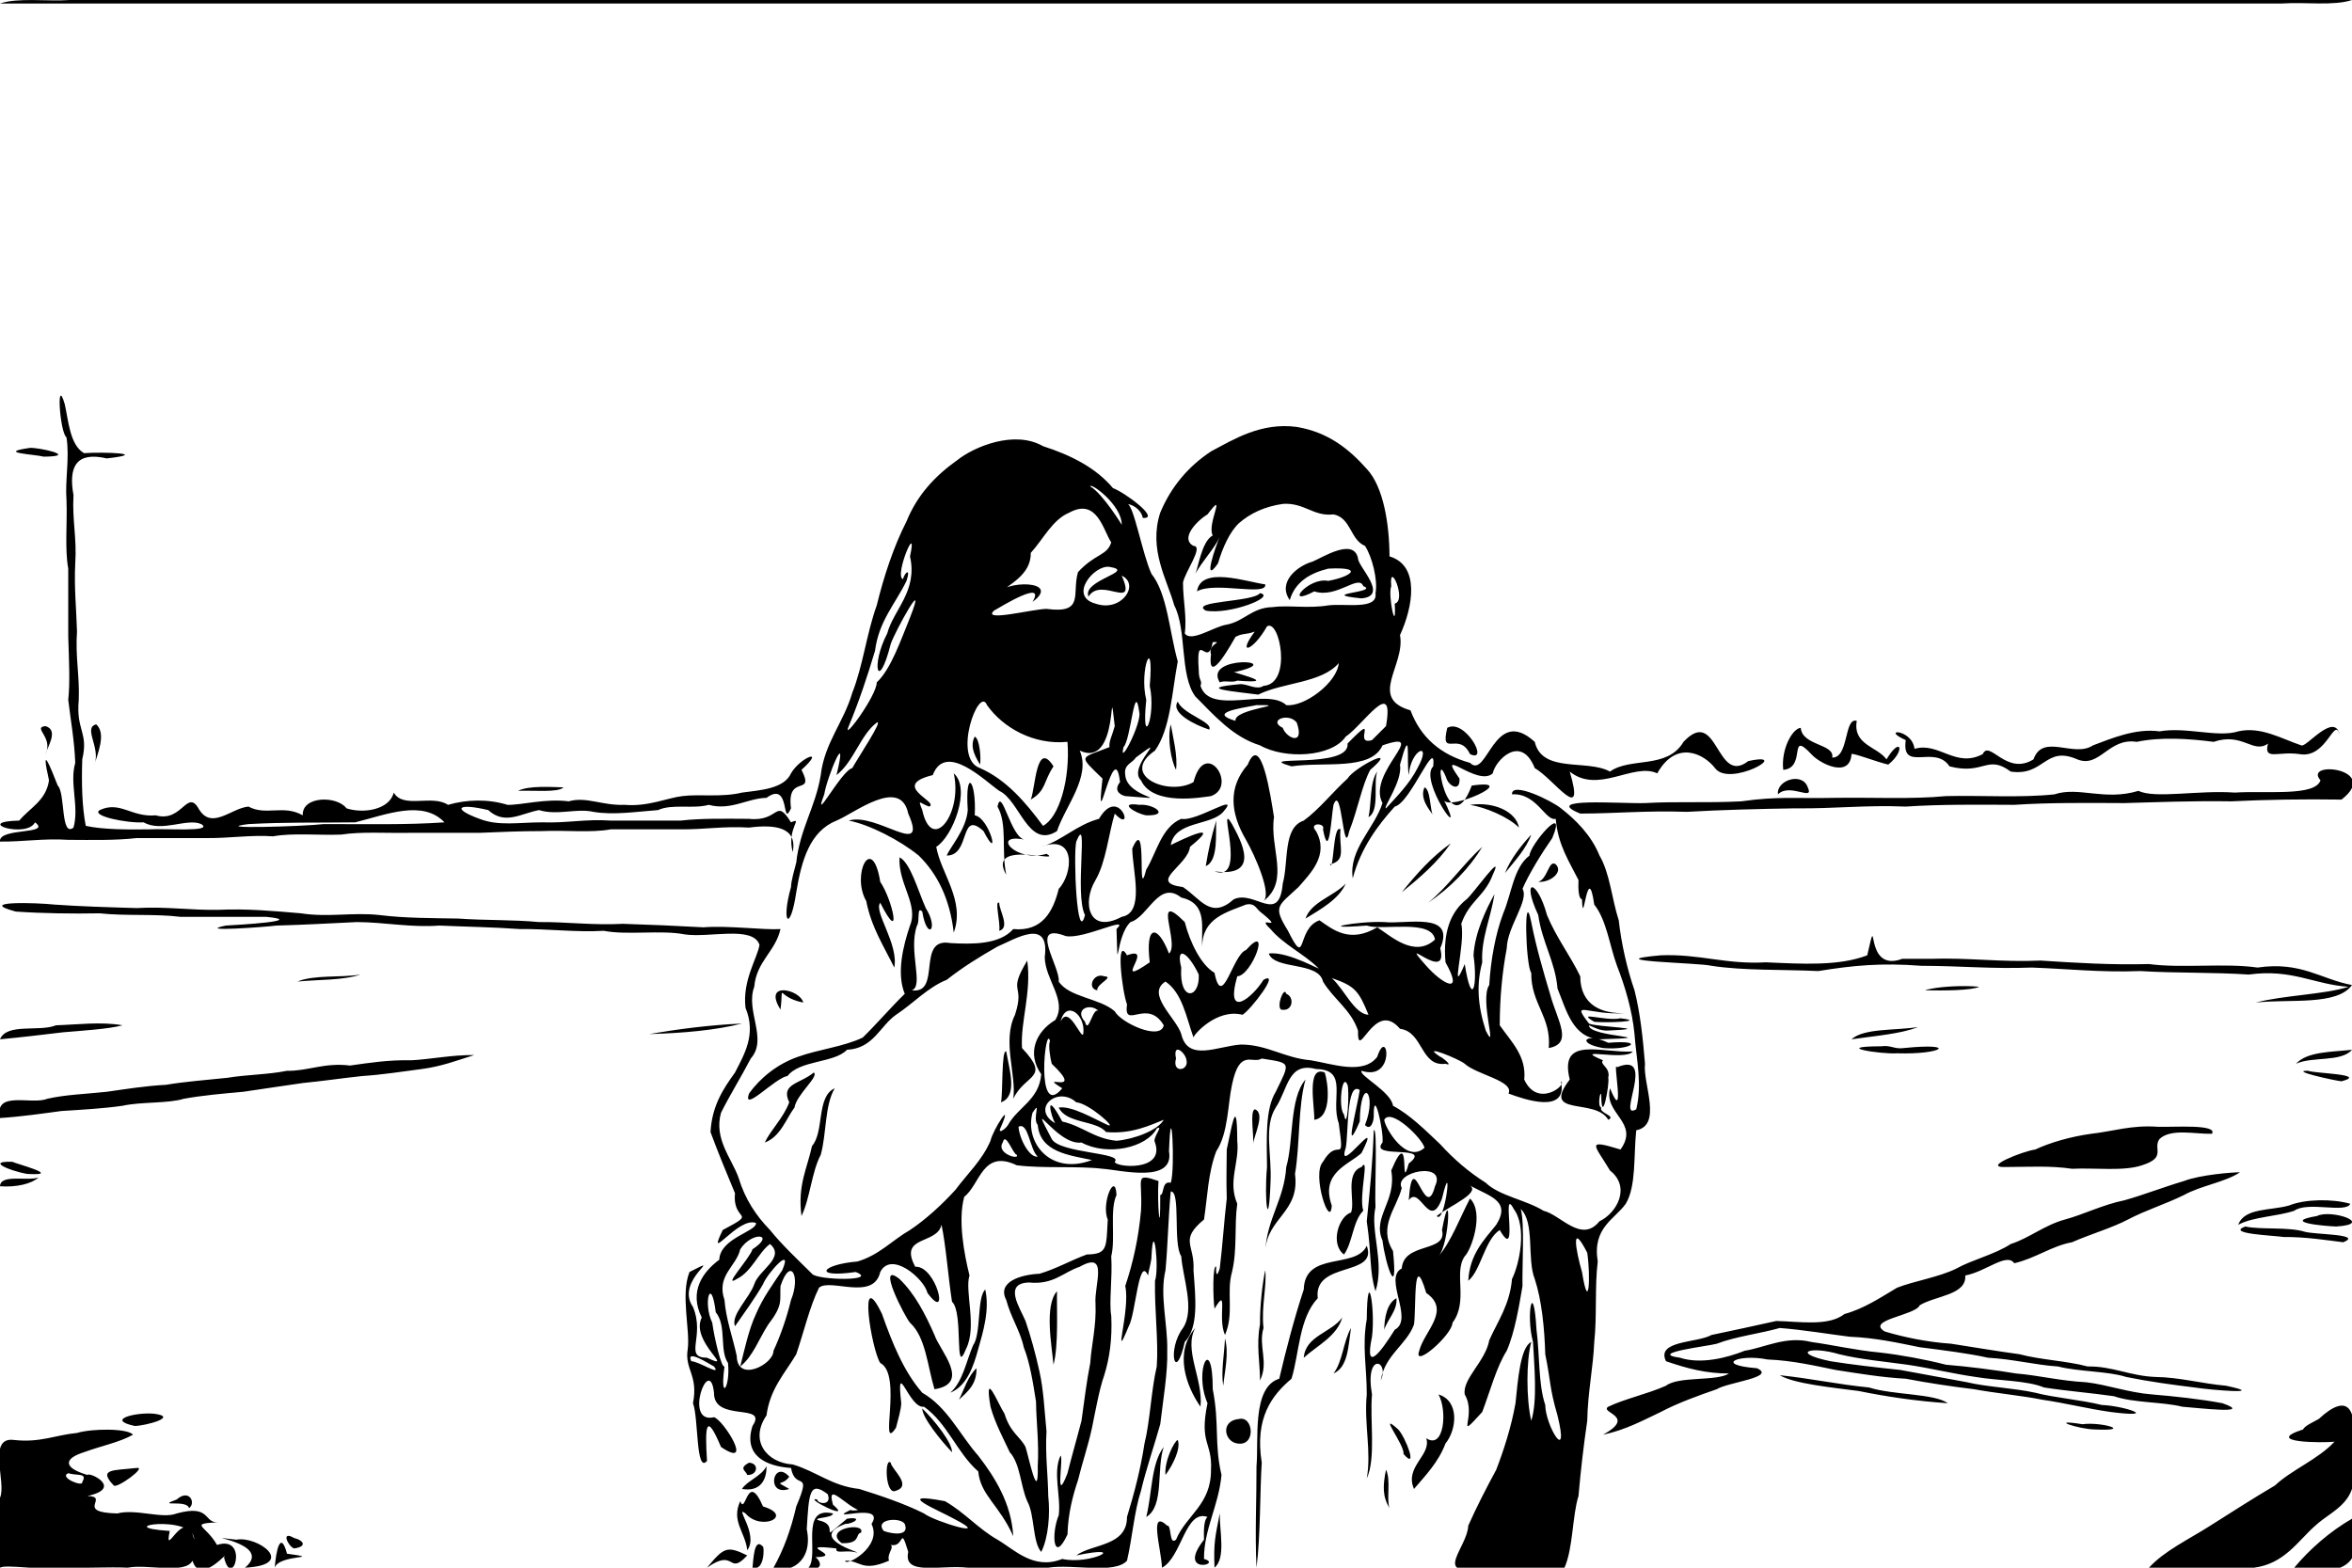<?xml version='1.0' encoding='utf-8'?>
<!-- Generator: imaengine 6.0   -->
<svg xmlns:xlink="http://www.w3.org/1999/xlink" xmlns="http://www.w3.org/2000/svg" viewBox="0,0,1344,896" style="enable-background:new 0 0 1344 896;" version="1.1">
<defs/>
<g id="layer0">
<path d="M0,896C3.507,893.924 23.862,897.682 35,896C48.797,896.337 61.914,895.495 73,896C84.301,893.766 105.771,900.016 110,892C114.419,906.758 131.985,884.52 128,890C132.692,909.704 142.642,876.983 124,883C117.541,871.521 107.39,871.015 125,870C116.017,870.889 120.985,859.551 101,865C92.671,868.313 77.801,862.179 67,865C42.2,864.391 63.157,855.489 50,855C70.664,850.54 51.039,841.13 50,843C36.11,838.951 36.231,833.711 48,830C58.785,826.061 67.879,824.509 76,820C72.941,816.243 52.434,816.423 44,819C31.8,820.132 23.009,824.677 8,823C-7.595,820.94 3.867,847.622 0,856C0,869.332 0,882.668 0,896ZM140,896C170.287,894.458 147.166,877.62 135,880C108.035,876.936 157.766,881.199 140,896ZM157,896C159.476,888.17 185.936,891.063 164,888C160.242,873.945 157.651,886.803 157,896ZM404,896C420.514,884.332 415.81,901.062 427,889C415.306,883.244 413.568,884.506 404,896ZM430,896C437.113,898.132 436.646,883.877 436,884C430.891,878.288 430.537,891.171 430,896ZM442,896C450.392,899.641 464.967,893.088 461,874C462.247,853.48 462.499,845.995 473,854C475.586,861.025 466.749,859.393 467,857C458.263,855.284 488.232,870.463 476,860C471.14,843.026 489.089,869.07 497,863C495.053,860.902 488.753,864.376 486,863C470.564,870.38 506.599,857.825 498,871C504.538,884.182 482.679,895.777 483,892C491.825,891.768 492.268,898.786 508,892C506.706,887.834 511.055,884.833 509,883C517.039,884.749 514.103,870.944 519,887C515.841,900.965 537.504,894.222 553,896C564.822,896.083 584.202,896.015 599,896C613.012,893.767 636.881,899.872 644,892C647.032,879.034 648.083,864.082 652,852C655.135,838.891 659.741,825.732 663,814C664.554,800.742 667.38,784.119 667,772C667.322,756.643 662.546,740.176 666,726C667.347,711.349 667.607,695.605 669,681C674.867,680.617 670.11,710.787 675,718C675.786,729.926 682.978,748.387 676,759C666.716,771.271 671.529,791.41 677,767C685.185,758.451 683.079,741.216 682,726C682.805,710.961 673.652,708.961 688,697C690.007,683.984 690.271,670.53 695,658C701.938,647.582 701.512,631.258 704,620C708.37,598.774 715.644,608.378 721,605C737.879,607.71 737.472,606.659 729,624C722.913,633.911 723.85,650.852 724,667C722.259,686.814 724.961,704.842 726,676C726.912,660.283 721.978,643.936 729,633C736.04,622.425 735.968,606.727 752,611C770.941,611.271 760.04,628.265 765,642C768.572,667.897 764.844,648.714 756,664C749.294,671.188 760.254,703.33 761,689C754.329,670.148 770.876,665.66 778,659C790.811,633.795 763.249,673.79 769,656C770.586,648.662 769.228,617.537 777,623C775.839,631.781 767.159,663.717 777,641C777.486,613.945 787.248,624.792 780,643C783.285,646.508 785,640.874 785,638C784.787,619.94 790.862,646.852 790,653C781.832,662.829 819.558,653.721 805,665C799.653,684.117 806.711,641.054 795,669C798.185,686.642 783.997,695.431 790,709C791.618,722.647 798.997,744.185 796,715C787.365,700.857 797.992,690.779 801,679C795.986,669.582 827.094,663.427 820,678C814.235,700.123 807.338,652.99 805,686C811.321,676.962 816.885,704.107 824,685C830.425,658.141 825.697,700.761 821,695C828.497,689.061 847.794,681.161 839,677C850.387,683.702 863.946,685.785 855,700C847.865,708.864 839.866,716.868 839,732C846.212,726.316 848.355,708.506 857,703C868.407,722.892 857.467,676.626 865,691C872.722,701.38 868.218,722.634 864,731C862.722,745.72 855.937,754.938 851,766C848.883,778.077 835.49,788.116 837,797C844.311,809.369 830.63,824.924 847,807C851.456,795.212 855.165,781.156 861,772C865.619,761.483 868.175,745.788 870,735C869.708,723.966 871.344,699.354 869,691C877.185,698.814 872.426,719.576 877,731C881.022,743.222 882.592,759.417 883,774C886.28,789.912 885.263,792.737 890,809C897.04,837.718 883.137,814.998 883,803C878.963,791.039 879.883,774.116 878,760C876.24,729.617 871.781,751.398 876,767C876.658,780.271 878.705,800.568 875,812C872.122,799.817 872.088,777.731 875,767C868.744,769.972 867.341,789.065 866,802C863.555,815.8 859.161,829.17 855,840C849.386,850.384 843.926,860.928 839,872C838.6,884.261 818.352,901.608 846,896C861.998,896 878.002,896 894,896C898.981,884.737 898.404,866.395 902,855C903.261,840.263 904.966,825.965 907,812C907.258,796.014 910.422,781.413 911,767C912.613,752.615 911.211,735.21 913,721C909.786,701.542 922.832,696.823 929,688C935.059,678.061 933.442,660.441 935,646C950.106,643.061 938.618,619.07 940,608C938.783,593.218 937.239,578.759 934,566C929.818,553.938 926.502,539.489 925,526C921.065,513.937 919.946,499.052 914,489C909.341,477.414 900.437,468.554 892,462C886.84,457.712 863.576,446.322 864,454C878.119,453.121 883.137,469.526 889,468C890.19,482.809 896.661,492.341 902,503C901.799,507.28 901.868,513.581 904,514C904.618,532.736 907.175,490.38 911,517C918.083,525.915 919.706,540.296 924,552C928.562,563.682 932.675,577.334 934,591C935.097,605.776 938.498,619.75 935,634C923.371,640.925 947.02,600.373 924,610C921.302,604.859 929.098,644.124 920,622C916.217,636.716 937.17,641.432 926,657C905.624,650.747 911.223,654.287 920,669C932.132,678.508 923.85,693.343 914,698C903.603,710.864 891.771,694.243 882,692C871.981,685.775 856.559,683.432 849,676C839.187,669.815 830.612,662.386 823,654C814.645,646.111 805.797,637.194 796,632C794.93,623.914 776.386,614.651 778,612C797.757,618.449 792.986,585.614 787,604C779.012,614.635 761.115,607.941 749,606C734.014,604.742 724.022,596.969 709,597C695.555,597.976 678.758,607.038 675,591C672.363,582.105 654.521,568.122 666,561C675.539,567.459 677.82,581.181 682,593C681.83,591.615 695.27,576.165 710,580C714.802,577.099 732.042,554.544 722,560C715.801,570.069 699.761,583.412 707,558C715.412,557.731 726.859,526.278 712,543C704.45,545.439 698.356,577.854 694,556C686.426,551.668 680.018,538.765 677,527C657.852,507.804 674.393,539.517 668,545C661.889,528.899 654.279,527.481 657,550C634.073,565.826 660.746,539.762 644,546C637.382,534.222 641.199,566.89 644,574C641.957,589.14 655.529,570.067 665,586C663.122,595.106 640.333,584.444 637,578C628.342,570.413 610.908,570.083 605,561C605.789,552.266 587.475,526.805 609,535C619.208,537.04 646.478,522.713 638,531C639.045,561.735 637.212,535.155 646,527C656.077,524.195 662.118,502.701 675,513C690.603,516.441 686.154,530.823 687,541C686.954,524.709 701.29,521.281 712,517C717.063,515.937 717.747,519.253 720,521C735.969,533.843 716.371,521.873 726,531C733.431,539.813 745.503,545.506 753,553C757.28,556.196 736.112,543.363 725,545C728.436,554.46 753.418,549.432 756,561C761.977,571.022 771.977,577.025 776,589C775.688,608.234 785.231,570.429 800,588C813.402,589.735 811.585,609.802 826,608C831.172,609.807 823.524,603.86 823,604C810.615,595.88 833.923,605.309 837,608C843.809,614.236 865.44,617.845 862,625C870.779,628.251 895.982,637.136 892,618C895.778,619.95 878.582,633.63 871,617C872.309,603.594 863.641,595.488 857,586C857.021,570.023 858.458,555.456 861,542C861.248,529.628 873.962,514.558 870,508C873.5,499.761 880.904,487.717 887,479C895.916,457.561 874.168,482.955 874,489C864.849,495.848 863.787,510.789 859,522C854.542,533.787 851.819,548.828 851,563C845.291,571.097 856.239,603.394 849,589C844.282,574.458 843.671,562.193 847,550C846.182,536.647 851.925,524.519 854,511C849.432,519.328 842.807,532.656 842,546C844.554,563.791 840.976,576.519 837,551C827.964,572.311 837.655,539.406 835,528C839.729,514.664 848.243,512.495 853,500C860.196,484.745 841.239,511.664 838,514C829.088,521.086 824.45,532.452 826,550C837.029,569.646 823.782,562 815,552C797.314,532.056 828.18,563.024 823,542C832.148,520.671 803.359,528.425 791,527C775.722,526.288 749.644,531.432 781,529C789.893,532.082 818.161,525.056 820,537C808.213,547.911 794.3,534.576 787,530C771.215,539.379 761.582,531.255 754,526C740.533,530.656 747.075,554.346 736,532C727.201,517.778 730.257,517.986 742,507C748.795,499.16 759.65,488.683 752,475C747.41,469.979 757.671,470.187 756,474C759.575,492.827 760.738,466.455 762,460C766.801,446.968 767.567,491.686 771,475C775.927,462.571 778.2,448.945 783,440C800.507,424.951 773.671,438.717 770,445C761.484,452.729 753.69,462.699 745,469C732.979,472.977 736.448,492.45 733,505C730.892,528.793 716.85,508.408 705,514C691.908,525.624 686.27,513.905 676,507C655.43,504.368 678.767,494.878 680,484C699.158,468.512 676.453,479.26 669,483C671.304,469.059 692.029,472.02 699,464C709.446,452.019 683.715,469.815 675,468C663.557,472.802 660.757,487.766 655,497C649.438,518.363 656.108,463.968 647,485C647.138,497.678 654.375,521.713 641,524C621.986,534.142 618.24,515.833 626,503C632,492.755 633.51,476.501 637,465C649.062,477.832 639.602,448.207 628,468C615.159,471.403 606.629,480.638 595,484C615.171,476.264 613.133,499.47 605,508C601.764,521.008 595.584,532.593 579,531C571.143,539.94 555.586,539.726 543,539C523.287,535.531 538.393,568.402 521,566C528.164,563.693 518.84,543.256 524,529C525.796,526.537 523.677,517.63 527,521C529.788,538.081 536.696,531.179 529,519C524.586,509.138 520.222,493.006 514,490C513.196,505.331 525.001,516.867 520,529C516.158,540.318 512.141,556.223 517,568C508.795,576.04 500.593,585.602 493,593C482.229,598.227 467.743,599.745 456,604C443.952,608.197 434.27,616.279 428,625C424.014,636.514 443.119,615.829 450,615C457.06,605.816 476.683,607.674 484,600C499.186,599.187 502.616,586.615 512,580C521.818,573.573 530.246,564.236 541,560C549.935,552.937 559.794,546.793 570,541C579.597,536.989 600.05,523.927 597,547C597.142,560.048 610.05,571.767 603,583C591.872,589.678 586.573,602.04 595,614C593.736,628.734 581.669,632.671 576,643C574.074,645.916 569.62,648.529 572,644C579.225,627.401 567.289,645.863 566,652C561.209,663.207 552.812,670.813 546,680C538.261,688.506 528.997,697.006 520,703C509.843,708.841 502.354,717.356 490,721C469.153,722.731 464.125,730.591 489,727C502.599,732.373 466.566,731.738 464,728C455.831,719.925 446.66,711.331 440,703C432.101,694.9 425.678,685.32 422,673C418.005,661.96 407.84,650.882 412,636C417.341,625.343 423.529,615.528 429,605C438.958,593.764 425.824,577.754 431,564C432.301,549.303 443.021,544.02 446,531C436.733,531.64 416.065,528.877 402,530C386.853,529.148 371.504,528.494 356,528C338.816,528.939 323.17,526.821 308,527C293.418,525.584 276.903,526.096 262,525C247.275,524.725 231.286,524.816 217,523C201.47,521.277 187.616,524.449 172,522C157.043,520.713 140.763,519.228 125,520C108.686,520.316 94.978,518.02 78,519C62.214,518.542 44.974,518.017 31,517C21.663,515.944 -14.334,514.737 9,521C24.196,522.048 41.716,522.293 57,522C71.385,523.613 88.79,522.211 103,524C119.244,524 137.009,524 152,524C176.003,526.323 136.079,528.613 129,529C110.44,532.892 153.121,529.696 158,529C173.59,528.592 188.73,527.728 204,527C220.136,527.108 234.776,530.233 251,529C266.308,529.69 282.103,529.899 297,531C313.424,530.82 329.07,532.939 345,532C358.399,534.599 377.572,531.429 391,534C404.997,536.248 430.192,528.818 434,540C432.906,547.426 424.142,560.22 426,576C432.296,591.152 425.289,602.662 420,613C413.298,622.297 406.88,631.882 406,647C410.358,658.887 415.603,671.406 420,682C418.372,698.952 433.763,691.981 413,703C403.065,723.42 421.792,695.005 432,699C432.426,703.934 411.544,707.504 411,720C401.45,727.067 393.615,738.206 401,753C394.202,766.849 421.104,784.038 404,776C390.424,775.92 403.083,764 396,747C385.171,731.502 415.502,716.038 394,727C388.819,739.967 394.426,759.98 393,771C391.042,782.845 399.159,785.705 396,802C399.234,810.543 397.561,842.397 404,835C402.772,815.009 403.361,806.469 412,827C431.347,840.104 413.328,811.47 408,810C390.265,814.262 405.53,773.278 408,796C407.732,813.2 439.251,801.447 430,815C424.53,832.208 438.128,838.059 452,839C454.466,852.558 464.295,839.139 455,861C452.025,874.023 447.775,885.777 442,896ZM462,896C469.819,898.018 469.902,893.022 466,890C483.752,889.586 451.58,881.959 478,885C476.935,888.279 483.085,885.95 488,887C499.224,889.391 458.832,879.791 483,871C488.004,870.911 493.549,866.624 484,868C465.801,883.267 481.171,871.794 468,869C463.238,867.317 475.875,867.817 476,865C456.595,860.486 468.396,888.776 462,896ZM664,896C675.313,890.019 677.289,862.447 690,867C687.482,869.217 687.978,876.748 688,880C671.961,900.408 699.319,894.086 688,891C687.873,874.064 696.404,860.652 698,843C693.765,825.002 696.913,813.973 693,794C693.013,761.462 681.807,782.923 690,802C685.14,825.469 692.839,824.114 692,840C692.133,860.131 677.882,865.884 672,880C667.958,883.514 669.577,871.458 667,872C656.373,862.187 663.443,884.529 664,896ZM694,896C700.58,890.543 696.859,875.234 697,865C694.424,878.467 693.446,881.317 694,896ZM718,896C720.339,877.8 719.939,851.558 721,836C716.868,810.221 726.925,797.368 738,788C742.423,773.852 742.164,753.472 753,742C750.388,720.614 787.662,729.871 781,712C774.806,725.605 745.648,714.77 745,737C739.619,753.265 734.883,771.439 731,788C715.224,792.843 719.345,823.067 718,838C718.074,858.006 717.047,874.841 718,896ZM1228,896C1248,896 1268,896 1288,896C1305.42,893.801 1313.19,880.589 1323,872C1333.35,862.357 1349.8,858.797 1344,833C1347.95,805.264 1342.43,794.901 1325,811C1322.01,812.74 1317.06,814.83 1316,817C1292.51,824.63 1327.58,824.717 1334,824C1324.54,834.162 1309.46,840.059 1300,849C1287.41,856.404 1275.25,864.256 1263,872C1251.04,879.659 1236.75,886.345 1228,896ZM1311,896C1336.53,901.232 1352.65,895.735 1344,868C1331.14,875.436 1319.67,885.588 1311,896ZM615,889C646.013,882.502 623.167,894.619 607,891C590.684,897.571 579.67,885.614 570,880C558.957,873.711 551.043,864.289 540,858C508.829,852.069 537.749,863.791 545,868C568.373,879.961 533.72,869.548 528,865C516.729,859.35 502.944,854.731 491,851C475.338,849.33 466.407,840.925 453,837C437.775,836.027 428.229,823.11 438,809C439.997,793.665 448.572,784.904 455,774C459.303,761.382 462.796,746.471 468,736C474.303,730.338 499.148,743.829 503,727C509.255,714.714 527.985,730.681 530,739C543.036,756.639 534.968,723.213 523,724C513.216,705.902 535.535,711.498 538,700C540.498,711.52 541.802,729.687 544,744C550.794,749.961 545.075,788.275 552,771C558.467,758.409 551.128,737.704 554,729C550.953,716.764 547.291,697.455 551,684C560.084,677.048 561.347,656.574 581,666C595.975,667.946 616.03,666.295 630,668C640.01,668.653 671.21,676.716 668,658C669.276,622.853 671.68,668.645 669,676C663.655,674.734 665.427,682.876 663,683C663.129,711.109 661.092,686.469 662,675C647.715,670.157 653.089,673.578 652,692C650.573,707.905 647.366,722.035 643,735C646.081,748.748 635.173,781.85 645,758C648.9,751.241 650.786,717.062 656,729C656.51,725.431 658.073,720.624 658,718C659.109,695.249 662.565,725.112 660,732C659.656,748.478 662.056,766.646 661,781C657.791,794.712 657.163,812.488 654,825C651.709,840.041 648.058,853.726 644,867C644.061,883.982 623.931,882.256 615,889ZM595,887C599.103,878.838 600.146,865.364 599,855C598.821,842.514 597.223,831.443 598,818C596.848,806.487 596.342,794.324 594,784C591.837,773.986 588.794,763.072 586,755C582.999,747.684 572.997,733.384 588,733C602.083,734.418 607.492,727.158 617,724C633.773,714.539 625.179,734.51 626,745C626.579,757.756 623.65,768.784 623,779C620.912,789.578 619.552,800.886 618,812C615.406,822.071 612.524,831.859 610,842C602.458,861.686 607.952,832.484 606,832C601.469,841.662 606.357,855.153 605,866C600.575,876.622 601.909,894.318 610,877C610.267,865.09 613.234,854.1 616,846C618.472,835.806 621.78,826.445 624,816C626.086,805.909 628.159,794.025 631,786C633.998,776.333 635.636,765.302 635,752C633.622,744.67 635.751,730.493 635,718C637.535,707.87 633.973,691.638 638,683C637.34,669.027 629.078,687.869 633,697C632.104,713.327 632.948,716.733 621,717C611.739,720.405 603.766,725.1 594,728C583.713,728.438 569.472,732.486 575,743C577.5,752.678 583.133,761.001 585,770C588.577,779.088 590.258,790.077 592,801C592.179,813.486 593.777,824.557 593,838C593.466,860.551 587.595,831.546 586,827C582.983,821.057 577.39,819.004 574,808C570.182,802.159 562.207,781.557 566,804C568.633,813.544 573.563,822.571 577,830C583.066,836.599 583.108,849.227 587,858C591.349,865.828 589.897,881.237 595,887ZM427,886C433.778,877.098 419.193,860.022 426,865C434.898,875.401 454.011,866.441 436,861C426.935,840.015 426.154,866.473 423,858C417.648,869.35 425.913,875.728 427,886ZM168,885C175.307,884.071 174.021,880.556 168,879C160.231,874.534 164.69,883.797 168,885ZM481,882C492.166,882.368 488.554,876.539 492,876C494.856,869.636 469.896,873.646 481,882ZM111,880C105.626,859.112 93.384,892.526 97,875C60.95,872.675 111.063,865.166 111,880ZM579,878C577.976,859.444 568.589,844.387 559,832C548.369,819.967 541.409,804.255 527,796C516.436,783.899 509.924,767.741 504,751C489.946,721.883 498.105,771.825 503,779C516.017,785.573 501.848,831.374 512,816C513.056,811.656 514.912,805.83 515,802C511.964,774.723 519.487,805.479 528,804C541.309,813.355 546.903,830.433 559,841C560.305,854.662 570.977,860.032 579,878ZM517,871C519.896,878.245 509.84,876.809 505,875C499.35,868.038 514.763,866.985 517,871ZM655,867C665.49,860.825 660.661,839.326 665,827C657.718,836.383 658.368,853.703 655,867ZM108,862C112.158,859.07 108.171,850.649 101,857C88.473,861.638 107.042,856.803 108,862ZM794,862C792.167,856.516 794.897,845.867 792,840C790.143,849.22 789.953,855.202 794,862ZM512,852C521.568,848.983 509.193,839.519 509,836C505.337,832.385 505.761,855.201 512,852ZM424,851C434.601,852.822 438.181,845.579 438,838C435.059,843.838 426.787,846.389 424,851ZM451,851C441.52,845.531 447.007,849.761 451,844C441.742,833.616 437.315,855.606 451,851ZM808,851C814.751,843.086 821.982,835.647 826,825C832.556,816.972 834.009,800.57 822,797C827.156,806.029 825.277,828.83 815,822C818.124,831.751 802.375,838.226 808,851ZM65,849C66.704,851.001 84.444,838.063 78,839C64.753,840.53 55.817,839.374 65,849ZM47,847C47.74,850.191 33.354,844.363 39,842C43.909,843.603 50.222,841.578 47,847ZM781,845C786.379,833.458 782.679,811.354 784,797C779.666,772.457 794.24,777.433 789,789C791.315,774.394 803.859,768.534 808,757C809.345,747.074 807.318,713.345 815,739C829.402,748.843 813.744,760.945 811,772C807.123,782.703 829.843,763.03 830,756C839.295,743.634 830.412,727.42 837,718C840.53,714.771 848.436,693.302 840,685C834.178,696.099 829.278,709.603 822,718C828.47,710.956 829.451,673.414 824,703C827.252,716.145 802.089,709.679 801,725C790.282,730.286 808.241,754.156 797,760C789.514,772.015 779.38,785.932 784,764C786.016,748.009 781.345,721.899 781,754C778.215,769.5 781.103,782.226 781,797C779.369,814.089 783.797,829.602 781,845ZM427,843C433.008,843.303 433.897,836.266 428,836C421.798,839.348 426.31,840.561 427,843ZM666,843C670.195,837.329 674.905,827.91 673,823C670.974,823.604 665.153,835.472 666,843ZM802,831C810.628,840.93 803.164,821.348 799,817C786.642,805.852 802.816,825.843 802,831ZM544,830C544.255,824.61 533.648,811.413 527,805C526.983,810.152 537.615,823.325 544,830ZM707,825C717.834,826.903 716.392,809.099 708,811C697.247,811.98 699.555,823.937 707,825ZM916,820C928.675,817.344 938.611,811.943 949,807C958.739,801.848 970.87,797.49 981,794C987.197,790.014 1015.34,787.223 1004,782C978.947,780.056 993.601,773.629 1010,777C1024.33,777.562 1037.67,780.708 1049,783C1061.89,785 1076.04,787.341 1089,788C1101.5,790.394 1115.84,792.545 1128,794C1140.58,796.314 1155.69,797.686 1167,800C1180.39,801.946 1192.58,805.093 1206,807C1234.78,810.688 1214.18,803.53 1201,803C1189.06,800.05 1173.77,798.847 1163,796C1150.8,793.314 1134.95,792.673 1124,790C1111.43,787.683 1097.54,785.084 1086,783C1072.53,781.578 1057.73,779.886 1046,778C1023.05,773.252 1034.15,769.016 1051,774C1062.92,776.966 1078.06,778.324 1090,780C1103.34,781.988 1115.59,785.083 1129,787C1141.73,789.158 1158.43,788.95 1168,793C1180.88,795.012 1196.13,796.254 1208,798C1219.03,801.863 1236.17,801.207 1247,804C1256.33,804.708 1288.45,808.54 1270,802C1257.47,799.635 1242.57,798.046 1230,797C1216.17,795.94 1204.22,791.396 1192,790C1177.79,789.318 1164.61,786.014 1152,785C1139.22,782.89 1124.59,781.027 1112,780C1100.16,776.954 1086.22,774.4 1074,773C1060.36,771.754 1047,768.616 1035,767C1020.55,763.316 1007.81,770.411 997,772C986.612,776.173 971.722,779.827 960,776C940.812,773.366 976.83,769.308 981,768C991.748,763.858 1006.43,762.052 1017,759C1030.81,760.085 1044.88,762.502 1057,764C1071.72,764.607 1084.24,767.428 1097,770C1110.21,771.68 1124.87,773.511 1136,776C1150.12,776.772 1163.2,780.179 1176,781C1187.85,784.043 1204.73,783.653 1215,787C1227.36,789.526 1241.84,791.542 1254,793C1263.37,794.472 1296.72,797.236 1272,792C1258.31,790.8 1245.43,787.194 1232,787C1217.55,786.558 1206.91,780.714 1193,781C1180.9,777.766 1166.1,777.233 1154,774C1140.88,772.231 1126.81,769.813 1115,768C1101.05,767.059 1087.47,764.147 1077,761C1065.92,754.359 1094.59,751.843 1097,746C1106.09,740.494 1123.88,740.181 1123,729C1134.88,726.78 1146.69,715.717 1151,722C1163.1,719.208 1172.46,712.08 1184,710C1194.33,705.443 1207.09,701.714 1216,697C1226.03,691.701 1237.74,688.075 1248,683C1257.56,677.665 1271.92,675.54 1280,670C1275.31,670.014 1257.17,671.458 1248,675C1236.51,678.398 1224.64,683.02 1214,686C1201.62,688.515 1190.71,694.094 1180,697C1168.27,700.164 1159.38,707.758 1149,711C1140.03,716.923 1126.71,720.094 1118,725C1108.07,729.96 1093.76,732.145 1084,736C1074.68,741.571 1064.76,748.141 1054,751C1044.93,758.225 1028.2,755.266 1015,755C1002.84,757.73 989.247,760.627 978,763C969.857,767.641 946.11,766.034 952,778C964.129,782.171 975.025,785.045 988,785C981.139,789.605 959.159,786.421 952,792C941.73,796.62 928.178,799.559 919,804C913.73,807.489 935.618,809.288 916,820ZM1197,817C1219.64,818.063 1200.68,812.524 1190,814C1169.5,810.793 1187.95,816.844 1197,817ZM77,815C82.556,814.983 102.684,809.847 88,808C78.058,807.03 59.845,811.305 77,815ZM686,804C687.65,788.349 676.203,771.559 683,759C670.81,772.911 677.748,792.211 686,804ZM1113,802C1105.66,796.442 1081.46,797.341 1068,793C1050.38,791.292 1034.54,787.79 1017,786C1025.08,790.817 1046.25,792.955 1062,795C1078.07,798.257 1094.89,800.777 1113,802ZM548,800C552.757,795.425 558.162,791.494 558,782C553.191,786.523 551.066,793.733 548,800ZM543,796C552.65,792.116 556.357,780.602 559,771C561.664,761.561 565.646,748.787 563,737C558.055,741.858 560.855,762.242 556,769C552.028,778.36 550.122,789.79 543,796ZM534,794C555.092,790.695 536.92,771.843 534,763C528.69,750.979 522.825,739.507 514,731C500.268,720.05 517.087,752.68 520,756C529.048,764.284 529.949,780.719 534,794ZM699,792C699.802,783.883 702.348,773.536 700,765C699.581,774.024 697.633,784.26 699,792ZM720,789C725.164,778.51 718.898,769.491 722,759C720.654,746.657 723.987,735.337 723,726C721.485,732.835 719.91,745.913 720,757C717.746,768.467 720.075,779.417 720,789ZM762,785C770.36,781.361 770.429,769.428 772,759C767.632,766.631 767.233,778.234 762,785ZM408,781C412.63,786.956 399.206,777.974 395,778C391.711,770.703 405.245,779.576 408,781ZM423,781C430.406,775.074 433.723,765.055 439,757C447.731,745.657 445.498,743.424 446,735C451.706,717.919 457.648,729.456 452,743C449.524,753.38 445.69,764.133 442,772C442.095,779.792 421.252,790.488 421,775C418.725,764.419 414.793,753.763 414,743C409.171,729.03 420.755,723.859 423,714C429.737,703.527 443.548,705.215 430,714C428.604,718.997 412.393,736.428 421,731C429.635,726.779 433.325,715.881 440,711C449.073,718.723 433.56,725.877 431,734C428.235,741.911 417.412,751.598 420,758C425.451,750.119 431.134,742.466 436,734C438.429,727.764 453.323,711.269 447,726C441.647,733.979 435.971,741.639 432,751C427.866,759.722 425.335,771.779 423,781ZM602,780C605.024,768.749 603.739,746.967 604,738C596.664,746.212 601.001,769.123 602,780ZM416,779C417.473,792.951 411.161,801.777 414,781C412.205,781.991 408.179,764.645 407,756C401.478,744.459 406.409,728.521 409,750C415.395,757.825 410.969,771.724 416,779ZM745,776C752.833,768.942 764.038,763.658 767,753C760.823,761.713 746.003,763.383 745,776ZM700,763C705.33,750.632 700.673,738.69 704,727C707.126,713.905 705.23,700.508 707,688C701.431,675.042 708.375,664.649 707,652C706.912,623.236 703.295,647.069 701,657C700.979,664.445 700.651,674.567 701,685C699.447,698.112 698.608,711.943 697,725C695.31,730.444 694.666,728.128 695,724C692.849,722.373 693.103,741.858 694,748C702.197,734.322 695.548,753.397 700,763ZM791,760C792.934,753.834 798.518,749.219 798,742C792.62,744.719 791.035,753.334 791,760ZM786,738C791.367,721.373 782.832,703.362 786,690C785.423,680.976 787.302,643.897 785,646C784.403,664.068 782.742,681.078 781,698C783.977,718.098 782.328,726.088 786,738ZM768,717C773.026,710.027 772.987,697.986 779,692C776.356,683.558 782.82,660.081 778,667C768.112,670.557 774.641,686.906 772,693C764.88,695.259 759.971,711.073 768,717ZM907,716C908.975,729.291 908.005,751.589 904,727C900.543,715.191 897.305,697.102 907,716ZM723,715C724.113,695.815 742.906,692.99 740,671C742.913,653.915 741.626,632.624 746,617C736.654,627.952 739.309,652.225 735,667C733.786,685.784 724.095,696.097 723,715ZM1339,710C1350.74,705.285 1322.64,705.667 1317,704C1307.72,701.106 1291.93,702.937 1283,701C1271.78,705.195 1298.64,706.055 1305,707C1317.29,706.89 1329.34,708.799 1339,710ZM1335,701C1357.41,699.595 1332.04,690.901 1324,695C1303.06,698.526 1328.35,700.783 1335,701ZM1279,700C1287.7,695.367 1301.01,695.337 1311,692C1318.61,686.425 1340.61,693.645 1343,688C1332.68,685.077 1317.19,685.285 1308,689C1297.65,691.984 1282.51,690.182 1279,700ZM458,695C462.979,684.647 463.717,670.049 469,660C472.353,648.021 471.225,631.557 477,622C466.367,626.699 471.151,646.819 464,655C461.323,667.654 455.65,677.318 458,695ZM0,678C9.476,678.697 18.14,676.538 22,673C15.421,675.2 0.257,670.859 0,678ZM17,671C35.053,671.888 9.138,665.119 7,664C-11.491,663.55 13.289,671.454 17,671ZM1184,668C1197.37,667.372 1213.57,669.567 1224,666C1238.34,661.486 1229.98,656.527 1234,651C1240.51,644.741 1254.56,648.297 1264,648C1267.34,642.305 1241.84,644.32 1233,644C1217.91,642.904 1207.6,646.598 1195,648C1183.1,649.634 1171.33,653.082 1163,657C1156,657.923 1132.16,667.386 1146,667C1160.37,666.924 1171.6,666.181 1184,668ZM637,664C642.131,658.755 605.637,659.198 601,651C586.327,623.103 603.796,655.005 618,653C632.769,660.955 655.081,656.03 661,645C665.398,642.628 658.202,650.525 660,653C665.916,669.951 636.948,667.159 637,664ZM624,663C600.459,672.008 585.357,653.161 590,636C595.384,627.949 589.667,639.317 593,643C594.37,658.551 611.071,660.254 624,663ZM593,661C588.774,662.069 582.687,651.871 582,644C587.757,640.939 588.381,657.17 593,661ZM581,660C582.945,663.297 568.923,659.242 573,653C574.515,646.409 578.825,659.628 581,660ZM814,656C803.513,665.53 791.198,644.207 791,640C794.818,632.909 812.954,650.904 814,656ZM716,654C716.701,648.504 723.203,636.14 717,634C714.008,635.212 716.767,649.863 716,654ZM437,653C445.979,649.802 449.311,639.177 454,633C455.199,625.443 468.278,615.131 465,613C457.124,619.57 445.853,619.354 451,630C447.723,638.9 440.513,645.646 437,653ZM632,647C646.434,648.364 657.51,643.002 665,640C661.641,645.989 648.26,651.093 638,652C625.226,650.776 618.449,643.55 607,641C596.411,621.327 600.659,638.659 603,642C588.86,633.884 604.216,620.346 615,630C622.373,630.615 638.627,645.347 633,643C624.86,639.299 612.435,631.886 605,633C609.265,642.269 626.506,640.249 632,647ZM751,640C761.682,638.615 758.719,617.831 757,613C746.183,608.518 751.413,633.197 751,640ZM919,640C923.816,637.748 913.585,636.286 915,633C912.58,632.492 914.61,622.152 915,626C915.205,644.466 919.945,619.024 919,616C920.451,609.978 913.749,608.388 916,606C896.911,597.983 928.582,606.683 933,601C914.913,601.943 890.715,591.809 897,617C880.263,638.745 911.702,627.178 919,640ZM0,639C12.092,638.236 24.817,636.373 35,635C46.889,634.223 58.93,633.595 70,632C80.503,629.647 96.2,630.756 105,628C115.718,626.052 127.377,625.042 139,624C150.111,622.255 162.984,620.54 173,619C184.527,617.862 195.555,616.22 207,615C218.907,614.242 229.747,612.412 241,611C252.192,609.527 261.379,606.045 271,603C258.027,602.883 246.001,605.445 235,606C222.033,605.698 211.109,607.444 200,609C185.305,607.161 175.824,612.268 164,612C153.501,614.167 140.864,614.198 130,616C118.333,617.189 104.857,618.301 95,620C82.98,620.646 72.094,622.428 61,624C49.581,625.247 37.277,625.611 27,628C18.045,631.71 -3.477,622.857 0,639ZM572,630C581.759,626.577 576.73,611.241 575,601C572.182,599.192 573.15,625.089 572,630ZM579,628C585.902,613.527 600.718,616.696 584,599C583.055,583.755 589.503,567.37 587,549C575.359,568.329 585.976,561.662 580,580C572.527,595.085 580.98,614.431 579,628ZM607,622C591.481,640.858 597.385,584.25 600,595C598.91,597.217 600.115,604.748 601,608C621.181,627.141 591.477,612.367 607,622ZM770,620C771.181,622.938 769.971,647.784 768,637C764.562,633.186 766.88,612.547 770,620ZM1338,618C1353.71,613.891 1322.03,613.513 1319,612C1307.64,611.764 1333.87,617.588 1338,618ZM1312,608C1321.05,603.713 1337.85,607.185 1344,600C1331.97,601.301 1318.32,600.99 1312,608ZM678,606C679.402,612.047 669.61,613.615 672,605C670.015,595.319 677.552,601.659 678,606ZM1084,602C1110.22,602.854 1119.22,595.841 1088,599C1082.53,599.806 1080.47,597.194 1075,598C1046.19,598.089 1074.74,602.627 1084,602ZM885,599C899.074,596.435 890.082,583.672 886,569C881.934,555.469 877.662,540.696 875,527C870.648,505.735 871.701,551.776 875,556C874.803,573.794 886.56,581.082 885,599ZM916,599C931.409,600.421 941.136,594.153 919,596C906.114,589.764 900.23,596.275 916,599ZM0,594C12.186,592.854 24.113,591.445 36,590C47.412,589.032 62.325,588.106 70,586C58.043,583.823 43.986,585.605 32,586C22.58,589.912 3.869,584.537 0,594ZM914,594C953.879,592.821 907.408,592.921 908,586C911.323,587.343 914.149,589.184 919,589C947.346,587.748 911.882,587.079 908,585C897.119,570.895 907.424,580.603 929,579C915.442,579.626 903.035,574.614 903,558C897.135,545.866 889.234,535.764 884,523C878.372,502.291 868.933,501.336 879,523C881.139,538.458 888.792,549.85 890,565C895.133,577.464 898.623,593.019 914,594ZM1058,594C1071.01,592.116 1086.31,590.926 1096,587C1083.19,589.079 1065.14,587.519 1058,594ZM371,591C390.16,590.537 409.345,588.749 424,585C405.186,585.809 386.714,588.311 371,591ZM619,591C617.829,594.408 610.678,573.622 606,584C609.151,570.963 620.612,580.146 619,591ZM911,584C916.995,584.699 941.712,583.843 926,582C917.441,583.865 899.941,577.504 911,584ZM782,580C773.935,579.581 768.16,565.407 761,559C774.16,563.552 776.408,566.198 782,580ZM628,578C624.46,574.596 622.042,591.871 620,584C613.543,576.84 622.933,572.836 628,578ZM446,577C448.065,560.418 442.987,569.897 459,573C457.255,565.494 435.599,560.46 446,577ZM732,577C738.795,578.541 739.91,569.792 735,568C733.858,563.331 729.297,574.859 732,577ZM1289,573C1308.5,570.853 1335.47,574.913 1344,563C1326.06,559.611 1314.96,549.37 1290,553C1271.38,550.294 1246.8,553.528 1228,551C1206.11,551.563 1186.01,550.317 1166,549C1143.61,550.056 1125.08,547.255 1103,548C1097.67,548 1092.33,548 1087,548C1064.24,556.613 1073.76,516.565 1067,546C1050.83,552.23 1029.93,550.936 1009,550C986.322,551.346 971.219,545.113 949,546C910.792,549.368 971.948,550.257 978,552C996.494,554.837 1018.64,554.028 1039,555C1058.87,551.786 1074.92,550.225 1098,552C1119.32,552.011 1138.79,553.876 1161,553C1181.6,553.732 1200.78,555.885 1223,555C1243.09,556.244 1265.04,555.632 1285,557C1309.72,553.608 1322.05,562.621 1342,564C1328.24,568.437 1305.36,568.744 1289,573ZM627,566C626.494,562.325 637.091,558.316 631,558C624.717,555.656 620.951,565.011 627,566ZM1100,566C1110.74,566.248 1126.58,566.107 1131,564C1122.79,563.066 1106.7,563.736 1100,566ZM170,561C182.127,559.795 196.051,560.383 206,557C194.55,558.882 179.353,557.021 170,561ZM685,557C685.742,570.873 673.689,572.937 675,553C671.629,539.65 679.192,544.582 685,557ZM511,553C513.704,539.656 498.968,520.829 503,516C515.716,540.966 510.173,514.619 503,504C498.404,475.74 486.273,499.845 495,515C497.918,530.08 505.115,540.887 511,553ZM545,533C551.657,514.739 537.664,499.268 535,484C544.468,478.149 555.008,450.583 545,442C550.205,464.987 532.516,488.161 527,463C524.24,455.924 525.751,459.324 531,461C536.847,458.231 508.27,449.057 533,443C540.292,423.751 562.854,446.395 571,452C582.801,457.502 587.502,485.57 604,475C608.793,460.61 623.457,444.045 617,429C640.225,439.899 633.111,381.297 637,415C635.67,419.954 633.48,424.069 634,427C617.058,433.77 615.826,431.186 630,445C625.677,484.326 636.836,418.984 640,447C635.385,452.872 642.118,454.851 643,455C674.458,457.327 644.017,456.561 643,443C642.017,436.684 647.013,436.346 649,433C670.063,417.267 643.68,438.203 652,446C658.86,460.977 687.322,455.589 692,455C707.704,449.359 688.748,421.246 682,447C667.839,455.282 639.283,443.165 660,429C668.839,416.508 669.615,395.946 673,378C668.224,361.13 667.085,339.358 658,328C652.768,316.846 647.675,287.462 644,288C648.778,288.621 652.522,292.56 653,296C663.63,296.858 642.399,281.194 636,279C626.272,267.397 612.139,260.192 596,255C579.552,245.581 556.502,255.423 547,263C534.505,271.836 524.158,282.827 518,298C510.674,312.32 505.005,329.562 501,346C495.299,361.63 493.089,380.758 487,396C482.139,412.785 471.097,424.653 469,443C466.001,461.333 457.071,473.739 455,493C453.944,497.344 452.088,503.17 452,507C446.15,527.74 451.582,533.18 455,510C458.009,491.678 462.794,475.125 478,469C487.707,465.2 514.531,443.579 519,465C530.699,491.307 500.8,464.007 485,469C497.005,471.338 514.256,480.251 525,489C535.78,499.551 542.778,513.891 545,533ZM571,532C577.434,530.221 570.912,520.278 571,516C568.127,514.218 571.775,527.035 571,532ZM746,525C754.822,519.61 765.037,513.97 769,505C762.113,512.325 749.303,515.37 746,525ZM620,523C615.378,540.473 613.256,488.741 615,481C622.397,463.081 613.832,511.171 620,523ZM816,516C828.545,507.573 839.605,496.369 847,484C836.009,493.981 827.011,507.247 816,516ZM722,515C737.315,503.186 725.343,484.772 728,467C726.146,455.474 720.684,417.863 713,437C701.642,449.989 703.015,464.696 712,480C717.136,488.99 726.89,511.012 722,515ZM801,510C811.287,501.622 821.383,493.048 829,482C818.073,489.738 809.295,499.63 801,510ZM879,504C885.535,504.606 893.591,498.588 889,494C884.966,491.06 884.457,502.367 879,504ZM773,502C777.516,484.87 787.287,471.731 797,461C806.008,459.028 820.737,420.243 819,438C810.349,445.943 838.983,485.554 825,457C826.917,464.355 870.401,444.703 841,449C827.414,485.016 817.407,420.578 827,446C828.774,449.482 834.395,452.437 834,445C820.032,425.287 844.358,450.053 853,442C854.509,434.484 869.178,419.345 877,439C887.885,445.155 906.248,472.27 897,441C913.232,454.064 933.413,435.624 947,442C957.911,422.605 973.73,430.859 980,439C988.263,450.316 1025.12,429.274 999,435C980.517,449.359 981.7,403.035 962,424C952.728,439.813 931.472,432.586 920,441C907.043,433.745 881.231,442.189 877,424C853.591,402.725 849.869,445.854 840,436C823.295,431.374 811.793,421.539 806,406C781.701,399.044 803.214,380.221 800,363C807.439,346.778 811.574,323.242 794,318C793.933,299.53 790.555,278.185 781,268C770.938,256.731 759.229,247.103 741,244C720.438,241.26 704.655,251.319 692,258C679.176,266.507 669.283,277.952 663,293C656.122,314.115 667.021,331.46 671,346C678.291,360.04 673.994,385.675 683,398C693.818,408.828 704.379,421.177 720,426C734.113,434.034 760.85,432.852 769,421C778.951,414.381 797.101,386.114 792,415C789.334,417.666 786.666,420.334 784,423C772.469,426.529 789.009,405.455 770,425C771.769,439.924 714.359,431.092 738,438C756.501,435.17 783.432,440.763 790,426C818.055,416.392 780.658,441.77 790,459C785.308,473.655 770.536,485.559 773,502ZM575,500C563.232,479.307 608.46,493.938 598,488C580.455,493.377 565.484,475.699 586,480C577.526,479.457 572.388,448.817 570,461C575.848,471.386 572.036,485.614 575,500ZM860,499C865.425,492.248 872.193,485.059 875,477C869.168,483.345 863.028,491.162 860,499ZM694,498C720.849,501.599 709.16,480.479 704,471C694.807,455.507 713.384,505.14 694,498ZM689,495C696.36,492.056 694.542,476.174 695,469C691.976,479.144 690.687,484.977 689,495ZM760,494C769.838,491.822 764.892,483.949 766,474C761.617,470.861 762.226,498.727 760,494ZM541,489C554.841,488.963 548.073,462.34 562,475C571.967,494.248 565.553,467.361 557,466C558.044,446.004 551.395,438.163 553,463C552.283,473.972 542.445,484.803 541,489ZM453,487C449.294,473.388 459.454,466.792 452,470C442.925,455.479 445.592,469.887 428,468C414.604,467.936 400.957,467.625 389,469C375.668,469 362.332,469 349,469C334.659,467.991 323.861,470.529 310,470C296.406,470.004 284.873,472.275 274,468C258.038,462.178 261.393,458.817 279,463C288.507,471.675 297.458,465.01 308,463C318.558,466.22 329.521,461.799 339,464C350.737,466.006 364.044,463.852 376,463C384.125,459.278 395.945,462.519 405,460C417.672,463.417 427.171,456.203 438,456C451.971,445.717 446.404,474.069 452,462C449.335,441.687 465.984,455.638 458,440C472.411,426.907 457.159,433.006 452,442C448.046,450.902 434.181,451.625 424,453C412.417,455.816 399.597,453.758 390,455C381.75,455.891 370.276,461.172 357,460C344.312,460.552 334.917,455.102 325,458C311.638,456.266 297.609,460.243 290,460C278.73,456.548 266.739,456.92 256,460C246.804,453.901 230.493,462.477 225,453C222.502,462.935 207.558,465.117 198,462C192.541,454.651 172.451,454.876 173,466C162.169,459.719 151.831,466.397 142,461C132.38,461.782 121.325,474.218 114,463C106.932,449.828 104.406,470.37 89,466C75.055,467.239 68.672,457.592 57,463C51.593,466.253 72.435,470.59 82,470C92.59,475.901 106.758,467.4 115,471C122.458,475.716 94.312,473.412 86,474C72.924,474.22 58.429,474.127 49,472C46.848,460.82 46.566,447.766 47,434C50.69,418.46 43.343,417.608 45,400C45.529,386.138 42.991,375.341 44,361C43.649,348.019 42.304,336.028 43,322C43.982,307.686 41.181,297.151 42,283C39.001,266.669 43.628,257.96 61,262C85.952,259.189 59.54,258.204 48,259C39.886,254.258 39.146,240.411 37,231C32.013,213.86 34.13,247.064 38,250C39.863,261.856 37.084,274.518 38,286C38.514,298.818 36.93,313.738 39,325C39,337.856 39,352.444 39,364C39.418,377.781 40.091,389.881 39,400C40.401,411.931 42.526,423.142 43,436C39.609,447.58 45.371,461.076 42,473C34.59,478.849 37.351,453.075 33,449C28.992,438.865 22.96,423.532 28,446C26.328,457.66 17.035,461.703 11,469C-15.886,469.618 15.268,479.421 20,470C29.888,477.258 -1.015,472.786 0,481C13.461,481.129 24.76,479.092 39,480C52.396,480.064 66.043,480.375 78,479C91.332,479 104.668,479 118,479C130.985,479.129 143.536,477.092 156,478C167.262,475.93 182.181,477.513 195,477C206.531,475.199 220.93,476.262 234,476C247.332,476 260.668,476 274,476C286.592,475.477 296.652,475.025 310,475C322.718,474.386 337.763,476.095 349,474C362.332,474 375.668,474 389,474C402.461,474.129 413.76,472.092 428,473C442.771,471.085 455.766,472.678 453,487ZM868,473C866.295,463.957 853.975,458.054 840,460C849.233,461.515 861.98,466.991 868,473ZM142,471C163.611,469.845 179.116,470.297 203,470C221.069,465.458 241.527,456.982 254,470C232.212,471.543 208.281,470.95 185,471C172.422,472.423 118.912,473.91 142,471ZM782,467C788.619,463.481 784.593,447.382 787,441C782.621,446.76 783.702,459.914 782,467ZM655,466C669.091,466.293 659.019,459.232 651,460C638.403,458.214 648.762,464.987 655,466ZM819,466C817.14,464.429 817.661,451.188 814,450C811.033,456.376 816.928,462.98 819,466ZM903,465C923.611,464.944 940.424,463.201 964,464C984.172,462.841 1004.99,462.321 1026,462C1047.61,462.281 1066.68,460.014 1089,461C1108.63,459.663 1131.14,459.9 1151,460C1170.99,458.663 1192.57,458.9 1214,459C1231.57,458.514 1253.55,457.634 1275,458C1295.32,456.991 1316.35,456.677 1338,457C1361.03,439.195 1315.72,434.388 1326,446C1322.84,455.329 1295.58,451.81 1277,453C1256.25,451.502 1231.21,456.602 1222,452C1202.57,457.909 1187.78,449.357 1174,454C1155.09,456.062 1131.27,454.508 1112,455C1092.55,456.884 1070.01,455.675 1049,456C1025.61,456.479 1016.3,454.992 995,458C974.498,459.032 958.159,457.946 940,459C926.492,459.443 880.116,455.609 903,465ZM589,457C597.831,451.872 596.162,446.734 602,438C592.103,422.337 591.677,450.775 589,457ZM1016,454C1022.62,447.199 1036.98,458.383 1033,450C1029.96,440.979 1014.84,445.981 1016,454ZM296,452C304.52,451.602 318.971,453.16 322,450C315.506,449.879 302.276,448.832 296,452ZM478,443C487.91,435.313 491.667,420.025 501,413C504.961,411.053 490.923,432.078 487,439C480.559,440.612 463.901,472.761 471,454C472.612,443.933 485.055,414.041 478,443ZM805,443C806.124,427.999 818.817,423.113 810,439C805.453,447.987 797.837,455.592 792,462C789.982,461.802 801.596,446.528 800,437C806.603,413.004 803.556,434.415 805,443ZM1149,441C1168.31,443.792 1168.52,425.912 1187,434C1199.89,439.24 1204.83,421.432 1221,424C1234.85,421.079 1250.79,422.163 1265,424C1281.45,418.355 1287.5,431.062 1296,425C1293.39,434.943 1301.66,429.22 1314,431C1329.67,433.845 1333.86,408.827 1337,420C1333.96,406.505 1317.67,427.64 1315,426C1303.56,422.148 1291.83,415.068 1279,418C1267.36,421.723 1249.28,415.297 1234,418C1220.4,416.139 1206.77,421.96 1196,426C1185,433.342 1167.39,418.808 1162,434C1146.52,443.679 1136.81,422.542 1133,431C1117.45,439.242 1107.98,423.848 1094,428C1092.66,416.423 1074.01,416.347 1089,423C1086.43,441.785 1105.61,425.247 1114,438C1133.82,443.159 1135.43,430.922 1149,441ZM672,440C673.162,432.453 670.128,420.607 669,414C666.893,422.491 669.333,434.932 672,440ZM1019,440C1032.49,438.921 1021.63,416.777 1035,431C1039.91,436.513 1057.11,445.148 1058,431C1058.74,430.151 1072.91,435.651 1079,437C1088.86,429.201 1086.32,420.162 1078,434C1072.58,426.563 1058.73,425.826 1061,412C1053.67,409.786 1056.59,433.215 1047,433C1048.46,425.037 1029.84,426.321 1029,416C1024.36,416.215 1017.62,428.152 1019,440ZM54,437C55.724,430.648 60.864,419.348 55,414C47.28,415.891 57.621,427.267 54,437ZM560,437C560.71,433.596 559.872,422.26 557,421C553.548,427.313 558.419,434.066 560,437ZM26,431C27.276,426.478 33.628,417.331 26,415C18.272,415.82 30.685,421.293 26,431ZM840,431C851.467,436.423 836.977,410.38 827,416C822.792,433.53 833.693,417.604 840,431ZM610,424C611.607,445.414 605.221,467.229 596,472C586.216,458.79 575.155,445.645 560,439C543.866,433.362 559.492,391.392 564,403C573.071,415.823 590.531,425.897 610,424ZM691,417C693.321,412.641 675.987,408.215 673,401C668.563,407.474 683.267,414.53 691,417ZM741,413C745.712,426.427 735.198,422.109 733,416C724.228,411.684 736.449,407.015 741,413ZM706,412C690.532,407.429 707.335,405.034 718,403C739.406,402.761 704.738,405.028 706,412ZM651,407C652.645,412.844 639.072,439.354 642,427C646.211,423.013 648.41,387.618 651,407ZM719,397C733.25,389.919 755.151,390.482 765,379C764.087,390.188 745.287,404.231 735,403C724.379,392.869 691.47,409.131 686,392C687.236,388.638 684.958,389.506 685,383C683.349,358.835 690.111,382.818 693,367C699.685,366.684 689.985,367.965 692,374C689.688,394.362 705.648,364.369 706,364C710.191,361.771 711.734,362.895 717,361C706.51,375.008 715.972,372.257 724,358C731.279,353.454 738.557,390.881 722,392C718.309,394.565 713.103,391.035 709,391C681.896,393.412 705.43,395.159 719,397ZM657,392C660.854,410.033 651.966,429.527 655,400C650.758,382.853 659.65,360.917 657,392ZM501,390C501.026,397.692 480.701,425.099 485,415C490.698,401.367 495.556,386.887 500,372C502.184,354.853 511.712,345.043 518,332C520.628,324.193 516.966,327.145 516,331C510.718,329.516 524.771,296.205 520,318C524.506,337.881 510.596,348.455 507,362C497.335,380.499 501.8,396.473 509,368C511.401,360.928 530.363,326.488 520,353C514.727,365.897 509.009,382.62 501,390ZM697,390C699.735,388.69 704.264,390.393 707,389C734.958,391.315 699.211,383.292 706,384C736.798,377.178 687.231,374.229 697,390ZM689,349C702.429,351.538 729.653,341.008 720,339C716.247,344.172 679.39,343.388 689,349ZM797,345C798.028,363.802 792.919,340.052 795,335C793.584,319.485 804.135,343.29 797,345ZM590,344C607.269,331.375 572.737,331.42 570,340C575.697,334.231 589.284,329.021 589,316C596.122,308.232 601.378,296.997 611,293C626.921,284.302 630.355,303.064 635,310C632.565,317.729 625.831,316.307 616,327C612.338,339.343 620.026,350.96 598,348C589.981,348.123 560.875,355.659 568,349C572.484,346.445 597.87,330.834 590,344ZM737,343C740.029,332.697 748.314,327.646 759,325C780.282,323.872 771.588,329.695 759,332C747.539,329.658 733.187,347.509 751,338C763.861,342.24 776.407,327.94 779,335C788.931,338.601 751.437,339.348 778,342C793.976,340.536 775.811,323.812 776,319C773.367,307.274 755.989,318.484 750,321C741.697,323.297 729.711,332.486 737,343ZM622,341C629.239,329.116 649.945,349.754 641,329C651.581,334.02 640.84,350.172 626,345C610.335,340.757 625.268,322.654 634,324C649.811,326.521 618.186,331.486 622,341ZM786,339C787.467,348.818 768.751,344.753 759,346C747.694,347.899 735.941,345.763 727,347C715.33,347.328 711.042,355.043 701,357C693.908,357.983 680.542,367.451 677,362C678.317,352.949 675.984,342.814 676,333C677.072,326.885 688.068,312.156 682,312C674.046,307.776 684.158,297.441 690,294C701.492,278.867 689.385,299.824 693,306C686.534,309.529 684.64,324.937 683,328C687.096,320.598 693.678,313.853 697,307C694.937,311.177 686.635,335.371 696,322C698.582,313.084 702.727,303.901 708,299C714.399,293.4 722.553,289.552 733,288C745.369,287.129 750.484,295.341 762,294C772.077,295.922 771.494,308.507 780,312C784.074,318.213 787.444,331.599 786,339ZM684,338C694.025,332.13 724.126,341.064 723,334C712.635,332.652 686.155,323.229 684,338ZM641,300C642,301.428 630.243,282.12 623,278C623.015,275.557 641.118,288.519 641,300ZM25,261C45.719,260.817 21.497,255.541 17,256C-2.443,258.802 19.64,259.604 25,261ZM0,2C14.213,2 30.067,2 43,2C56.999,2 71.001,2 85,2C98.999,2 113.001,2 127,2C140.999,2 155.001,2 169,2C182.999,2 197.001,2 211,2C224.999,2 239.001,2 253,2C266.999,2 281.001,2 295,2C308.999,2 323.001,2 337,2C350.999,2 365.001,2 379,2C392.999,2 407.001,2 421,2C434.999,2 449.001,2 463,2C476.999,2 491.001,2 505,2C518.999,2 533.001,2 547,2C560.999,2 575.001,2 589,2C602.999,2 617.001,2 631,2C644.999,2 659.001,2 673,2C687.213,2 703.067,2 716,2C729.999,2 744.001,2 758,2C771.999,2 786.001,2 800,2C813.999,2 828.001,2 842,2C855.999,2 870.001,2 884,2C897.999,2 912.001,2 926,2C939.999,2 954.001,2 968,2C981.999,2 996.001,2 1010,2C1024,2 1038,2 1052,2C1066,2 1080,2 1094,2C1108,2 1122,2 1136,2C1150,2 1164,2 1178,2C1192,2 1206,2 1220,2C1234,2 1248,2 1262,2C1276,2 1290,2 1304,2C1317.07,1.072 1333.51,3.507 1344,0C1329.79,0 1313.93,0 1301,0C1287,0 1273,0 1259,0C1245,0 1231,0 1217,0C1203,0 1189,0 1175,0C1161,0 1147,0 1133,0C1119,0 1105,0 1091,0C1077,0 1063,0 1049,0C1035,0 1021,0 1007,0C993.001,0 978.999,0 965,0C951.001,0 936.999,0 923,0C909.001,0 894.999,0 881,0C867.001,0 852.999,0 839,0C825.001,0 810.999,0 797,0C783.001,0 768.999,0 755,0C741.001,0 726.999,0 713,0C699.001,0 684.999,0 671,0C656.787,0 640.933,0 628,0C614.001,0 599.999,0 586,0C572.001,0 557.999,0 544,0C530.001,0 515.999,0 502,0C488.001,0 473.999,0 460,0C446.001,0 431.999,0 418,0C404.001,0 389.999,0 376,0C362.001,0 347.999,0 334,0C320.001,0 305.999,0 292,0C278.001,0 263.999,0 250,0C236.001,0 221.999,0 208,0C194.001,0 179.999,0 166,0C152.001,0 137.999,0 124,0C110.001,0 95.999,0 82,0C68.001,0 53.999,0 40,0C26.93,0.928 10.492,-1.507 0,2Z" fill="#000000"/>
</g>
</svg>
